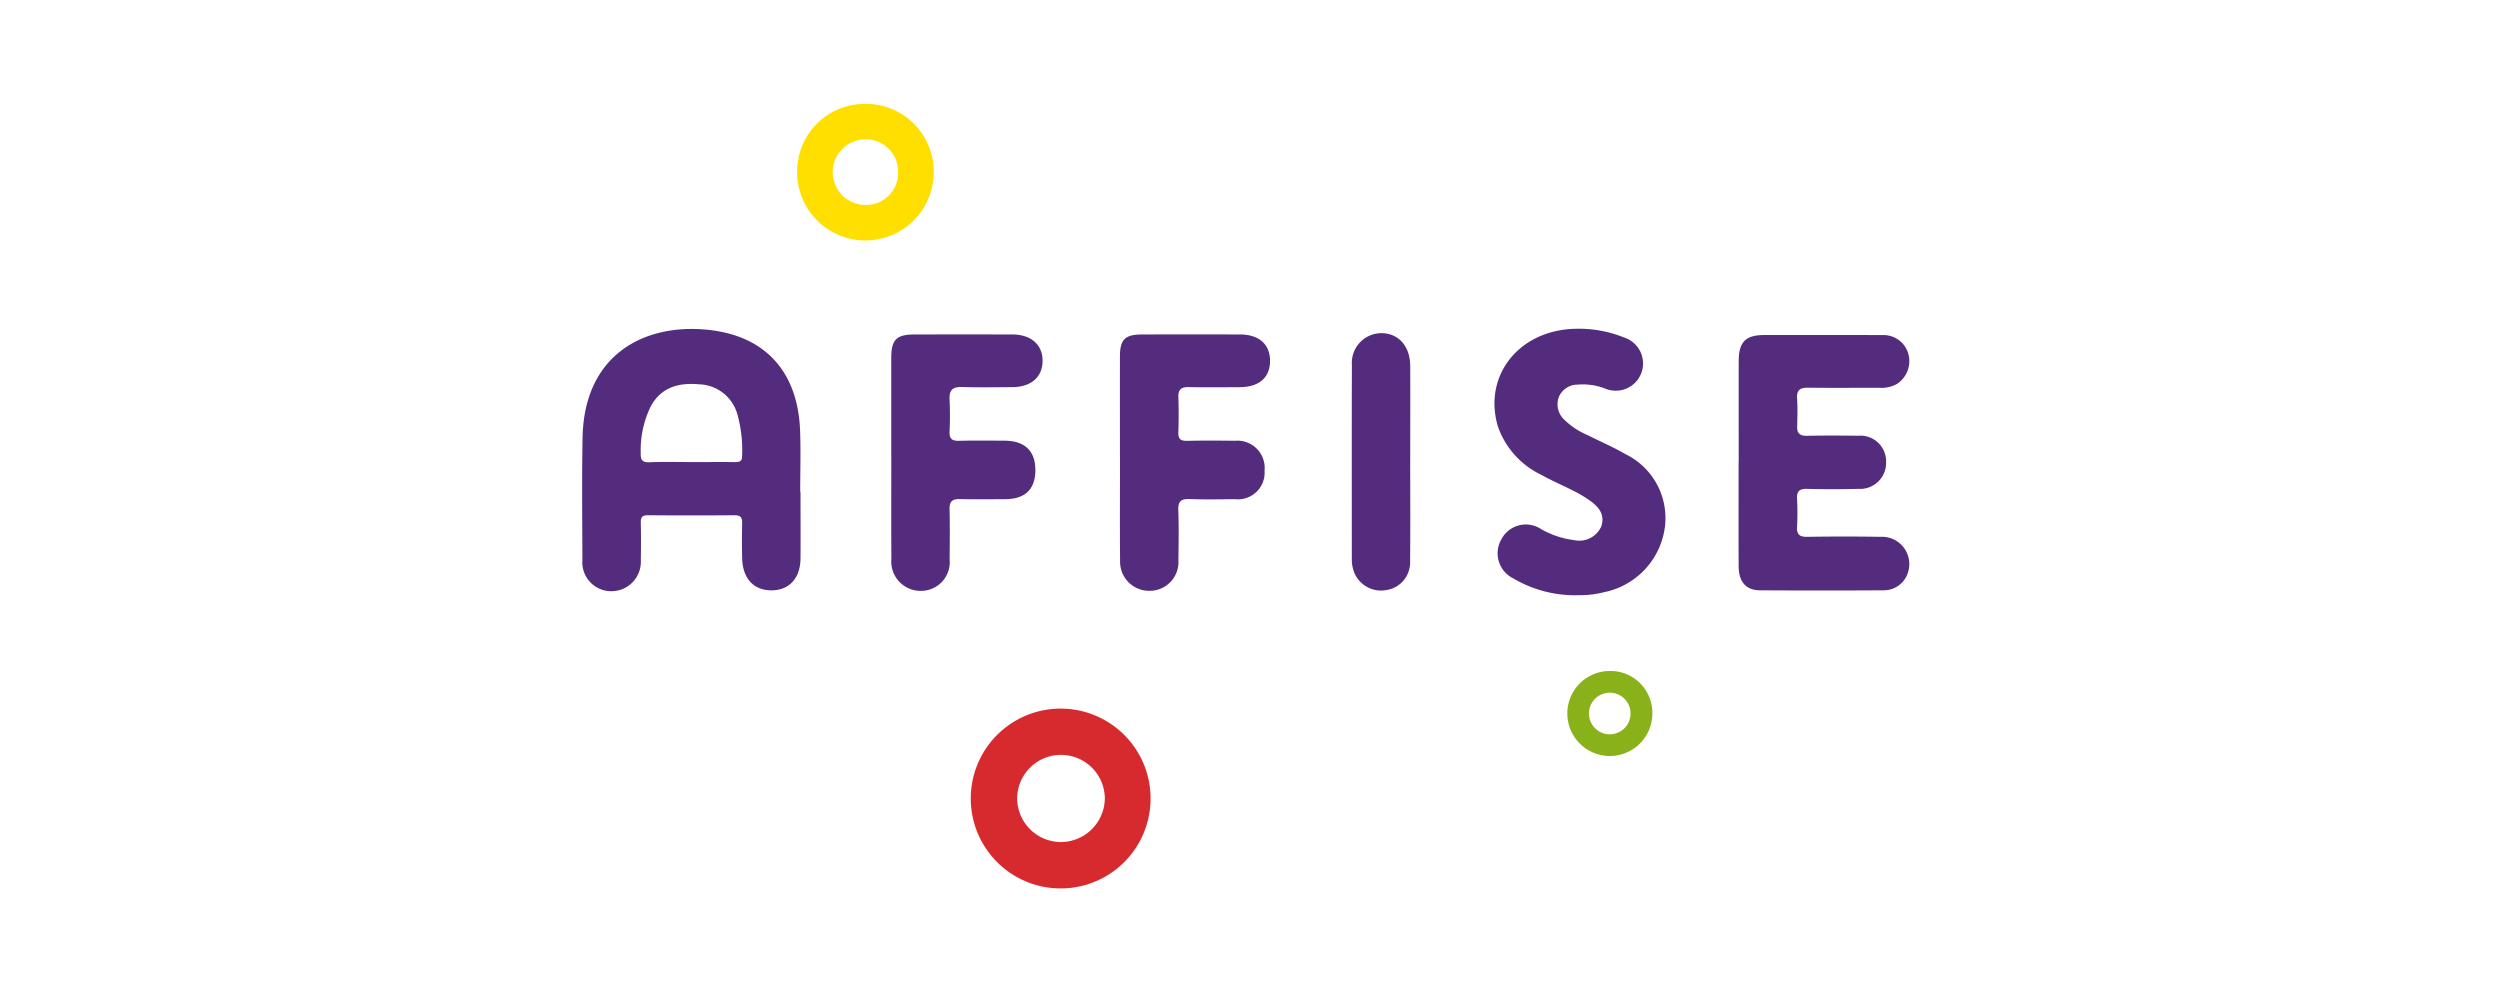 <svg xmlns="http://www.w3.org/2000/svg" width="227" height="90" viewBox="0 0 227 90"><defs><clipPath id="clip-path"><path id="Rectangle_1164" fill="none" d="M0 0h120.524v71.235H0z" data-name="Rectangle 1164"/></clipPath></defs><g id="Group_2437" data-name="Group 2437" transform="translate(.157)"><g id="Group_2256" data-name="Group 2256" transform="translate(52.701 9.434)"><g id="Group_2244" clip-path="url(#clip-path)" data-name="Group 2244"><path id="Path_2314" fill="#542c7e" d="M495.041 110.387c0-3.036-.006-6.073 0-9.109 0-1.747.621-2.371 2.341-2.374 3.567 0 7.135-.01 10.7.007a2.332 2.332 0 0 1 2.369 1.74 2.469 2.469 0 0 1-1.027 2.686 2.866 2.866 0 0 1-1.629.359c-2.154 0-4.309.018-6.463-.007-.709-.008-1.039.209-.99.972.054.844.031 1.695.006 2.541-.019.639.247.867.885.853 1.553-.032 3.108-.023 4.662-.005a2.33 2.33 0 0 1 2.528 2.384 2.362 2.362 0 0 1-2.5 2.441 91.72 91.72 0 0 1-4.662 0c-.681-.017-.964.189-.923.9a23.223 23.223 0 0 1 0 2.541c-.036.7.227.923.919.913a206.29 206.29 0 0 1 6.675 0 2.476 2.476 0 0 1 2.513 3.12 2.3 2.3 0 0 1-2.263 1.736q-5.616.035-11.232 0c-1.245-.008-1.907-.777-1.914-2.165-.016-3.178-.005-6.355-.005-9.533" data-name="Path 2314" transform="translate(-390.024 -77.919)"/><path id="Path_2315" fill="#542c7e" d="M398.166 120.435a11 11 0 0 1-5.917-1.524 2.536 2.536 0 0 1-1.1-3.527 2.508 2.508 0 0 1 3.631-.945 8.071 8.071 0 0 0 2.988.994 2.185 2.185 0 0 0 2.456-1.219c.39-1.122-.252-1.827-1.065-2.4-1.332-.939-2.884-1.476-4.3-2.274a7.676 7.676 0 0 1-4.012-4.428c-1.343-4.534 1.8-8.631 6.814-8.861a10.946 10.946 0 0 1 4.659.79 2.474 2.474 0 1 1-1.666 4.657 5.645 5.645 0 0 0-2.587-.383 1.839 1.839 0 0 0-1.678 1.1 1.909 1.909 0 0 0 .455 2.054 6.89 6.89 0 0 0 2.191 1.451c1.131.571 2.3 1.069 3.4 1.708a6.455 6.455 0 0 1 3.5 7.075 6.952 6.952 0 0 1-5.416 5.451 9.007 9.007 0 0 1-2.353.279" data-name="Path 2315" transform="translate(-307.696 -75.824)"/><path id="Path_2316" fill="#542c7e" d="M132.288 109.846v-9.006c0-1.7.451-2.169 2.108-2.173q4.452-.01 8.9 0c1.7.007 2.74.939 2.733 2.4s-1.035 2.373-2.751 2.382c-1.519.008-3.039.035-4.557-.01-.808-.024-1.177.231-1.137 1.082a33.34 33.34 0 0 1 0 2.966c-.028.661.235.852.868.835 1.377-.037 2.756-.016 4.133-.01 1.834.008 2.8.94 2.789 2.692-.007 1.717-.93 2.608-2.727 2.617-1.378.007-2.756.027-4.133-.008-.684-.017-.947.22-.931.918.036 1.518.021 3.037.006 4.556a2.609 2.609 0 0 1-2.589 2.862 2.661 2.661 0 0 1-2.7-2.885c-.021-3.073-.006-6.145-.007-9.218" data-name="Path 2316" transform="translate(-104.221 -77.731)"/><path id="Path_2317" fill="#542c7e" d="M230.166 109.786c0-3.035-.006-6.07 0-9.105 0-1.562.454-2.011 2.015-2.015q4.448-.009 8.9 0c1.726.007 2.717.9 2.714 2.408s-1 2.368-2.738 2.378c-1.553.009-3.107.026-4.66-.007-.691-.015-.949.244-.926.929a44.845 44.845 0 0 1 0 3.176c-.024.618.213.787.8.775 1.447-.032 2.895-.024 4.342-.006a2.476 2.476 0 0 1 2.685 2.712 2.419 2.419 0 0 1-2.666 2.592c-1.377.011-2.755.043-4.13-.011-.776-.031-1.067.194-1.036 1 .057 1.515.028 3.035.011 4.552a2.611 2.611 0 0 1-2.563 2.779 2.642 2.642 0 0 1-2.734-2.741c-.031-3.141-.009-6.282-.009-9.423" data-name="Path 2317" transform="translate(-181.334 -77.731)"/><path id="Path_2318" fill="#542c7e" d="M334.732 109.768c0 3.033.022 6.066-.01 9.1a2.535 2.535 0 0 1-2.086 2.563 2.644 2.644 0 0 1-2.961-1.513 3.318 3.318 0 0 1-.245-1.342c0-5.854-.014-11.709.007-17.563a2.7 2.7 0 0 1 2.705-2.9c1.547.024 2.583 1.194 2.591 2.981.014 2.892 0 5.784 0 8.676Z" data-name="Path 2318" transform="translate(-259.543 -77.298)"/><path id="Path_2319" fill="#542c7e" d="M19.829 111.122H19.8c0-1.871.063-3.745-.012-5.614-.214-5.3-3.168-8.594-8.435-9.112C5.638 95.832.18 98.644.039 106.19c-.069 3.707-.027 7.416-.014 11.124a2.62 2.62 0 0 0 2.638 2.824 2.673 2.673 0 0 0 2.666-2.822 93.44 93.44 0 0 0 0-3.39c-.011-.48.106-.69.641-.685q3.921.035 7.842 0c.563-.006.734.188.718.73a60.128 60.128 0 0 0 0 3.178c.041 1.826 1.042 2.91 2.655 2.912s2.63-1.1 2.644-2.9c.016-2.013 0-4.026 0-6.039m-5.978-2.709c-1.305-.01-2.61 0-3.916 0-1.27 0-2.542-.04-3.809.016-.686.03-.822-.225-.807-.848a9.109 9.109 0 0 1 .894-4.195c.951-1.768 2.532-2.2 4.4-2.034a3.724 3.724 0 0 1 3.461 2.646 12.147 12.147 0 0 1 .451 3.864c.011.51-.273.558-.67.555" data-name="Path 2319" transform="translate(0 -75.891)"/><path id="Path_2320" fill="#d72a2e" d="M174.564 258.83a8.164 8.164 0 1 0 8.14 8.12 8.163 8.163 0 0 0-8.14-8.12m.049 12.119a3.994 3.994 0 0 1-4.025-3.924 3.981 3.981 0 0 1 7.961-.1 4.005 4.005 0 0 1-3.936 4.021" data-name="Path 2320" transform="translate(-131.089 -203.923)"/><path id="Path_2321" fill="#ffdf00" d="M98.213 0a6.128 6.128 0 0 0-6.189 6.154 6.2 6.2 0 1 0 12.4.089A6.141 6.141 0 0 0 98.213 0m-.02 9.172a2.98 2.98 0 1 1 .107-5.959 2.923 2.923 0 0 1 2.89 2.988 2.9 2.9 0 0 1-3 2.971" data-name="Path 2321" transform="translate(-72.502 .001)"/><path id="Path_2322" fill="#89b21a" d="M425.512 242.726a3.86 3.86 0 1 0 3.863 3.888 3.8 3.8 0 0 0-3.863-3.888m.023 5.749a1.889 1.889 0 0 1-.054-3.778 1.889 1.889 0 1 1 .054 3.778" data-name="Path 2322" transform="translate(-332.2 -191.235)"/></g></g><path id="Rectangle_1226" fill="none" d="M0 0h227v90H0z" data-name="Rectangle 1226" transform="translate(-.157)"/></g></svg>